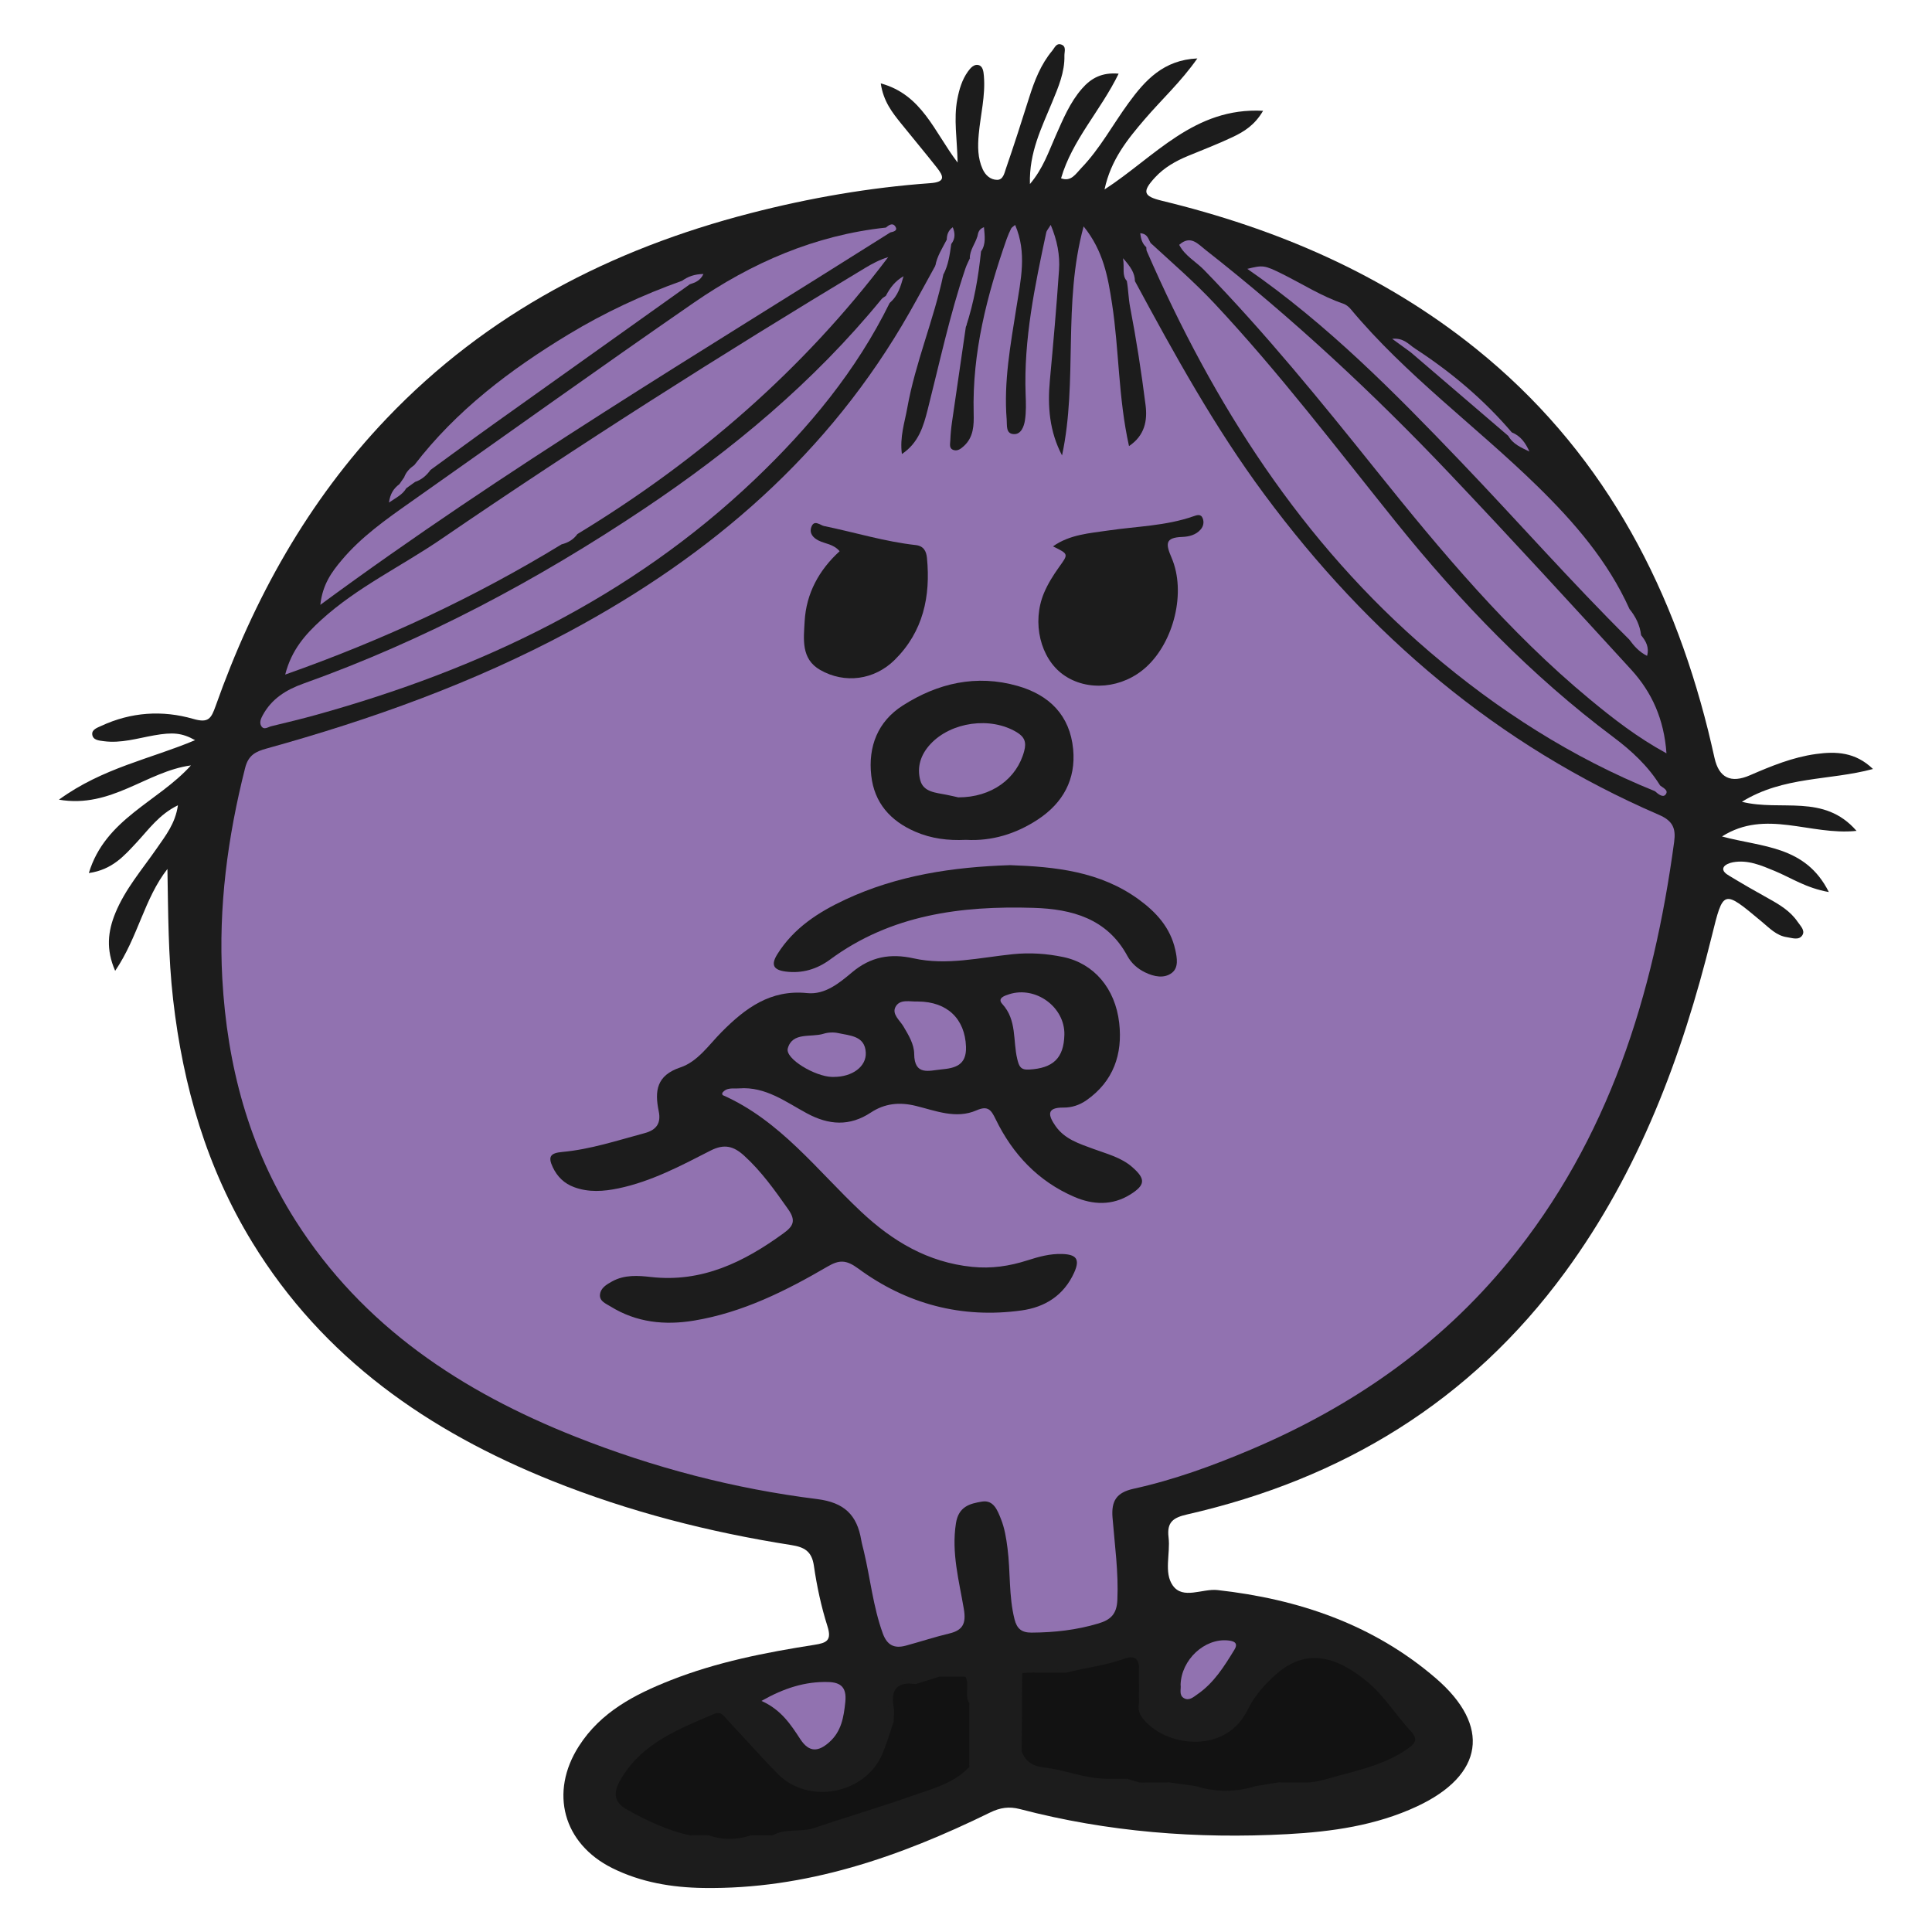 <?xml version="1.0" encoding="UTF-8"?>
<svg id="Layer_1" data-name="Layer 1" xmlns="http://www.w3.org/2000/svg" viewBox="0 0 512 512">
  <defs>
    <style>
      .cls-1 {
        fill: #9172b0;
      }

      .cls-2 {
        fill: #1c1c1c;
      }

      .cls-3 {
        fill: #121212;
      }
    </style>
  </defs>
  <g id="tCgEFo">
    <g>
      <path class="cls-2" d="M44.4,230.25c-6.18,7.87-7.79,18.07-13.88,27.03-2.49-5.68-1.93-10.46.04-15.29,2.62-6.4,7.13-11.58,11-17.18,2.31-3.34,4.92-6.59,5.59-11.4-4.98,2.42-7.74,6.41-10.96,9.87-3.28,3.51-6.42,7.2-12.65,8.09,4.37-14.43,18.31-18.81,27.06-28.53-11.8,1.59-21.07,11.47-34.98,9.08,11.59-8.44,24.33-10.81,36.08-15.77-3.46-1.94-5.9-2.15-10.88-1.27-4.41.78-8.76,2.15-13.32,1.54-1.23-.17-2.93-.25-3.06-1.84-.1-1.26,1.39-1.75,2.41-2.22,7.87-3.65,16.16-4.21,24.34-1.85,4.03,1.16,4.75-.02,5.97-3.45,10.05-28.36,24.39-54.23,45.3-76.16,26.63-27.91,59.44-44.86,96.42-54.4,15.65-4.04,31.54-6.8,47.66-7.96,4.13-.3,3.53-1.84,1.75-4.11-3.09-3.92-6.3-7.74-9.43-11.63-2.38-2.95-4.75-5.92-5.45-10.7,10.96,2.98,14.14,12.81,20.37,20.98-.13-6.3-1.08-11.52-.09-16.73.51-2.66,1.23-5.16,2.8-7.37.69-.97,1.64-2.05,2.82-1.74,1.2.31,1.33,1.77,1.43,2.91.44,5.2-.89,10.26-1.36,15.39-.29,3.21-.31,6.32,1.03,9.28.73,1.61,2.06,2.82,3.82,2.84,1.63.02,1.94-1.8,2.33-2.92,2.17-6.27,4.19-12.6,6.19-18.93,1.41-4.46,3.09-8.78,6.13-12.41.6-.72,1.02-1.97,2.23-1.64,1.59.44.95,1.92.97,2.95.11,4.45-1.63,8.43-3.28,12.44-2.75,6.69-6.1,13.21-5.86,21.62,3.53-4.17,4.95-8.58,6.8-12.73,1.96-4.41,3.78-8.87,7.01-12.57,2.4-2.75,5.25-4.34,9.7-3.95-4.8,9.85-12.3,17.54-15.26,27.73,2.67,1,3.9-1.2,5.3-2.65,5.01-5.18,8.39-11.57,12.61-17.34,4.38-6,9.25-11.38,18.21-11.78-4.33,6.19-9.47,10.89-13.96,16.13-4.53,5.3-8.95,10.68-10.64,18.6,13.32-8.63,23.74-21.84,42.02-20.85-2.24,3.83-5.07,5.53-8,6.93-3.89,1.85-7.93,3.39-11.92,5.04-3.26,1.35-6.29,3.07-8.7,5.68-3.5,3.79-3.15,4.99,1.8,6.19,30.4,7.37,58.63,19.42,83.18,39.16,32.71,26.3,51.57,61.09,61.58,101.24.6,2.42,1.15,4.85,1.7,7.28q1.78,7.88,9.39,4.57c5.65-2.45,11.35-4.79,17.49-5.63,5.28-.73,10.43-.55,15.11,3.97-11.59,3.12-23.67,1.85-34.74,8.69,10.41,2.62,21.71-2.27,30.38,7.71-12.36,1.29-24.01-5.89-35.66,1.48,10.66,2.89,22.13,2.37,28.32,14.73-6.05-1.06-10.03-3.8-14.36-5.59-3.55-1.47-7.08-3.02-11.05-2.3-.9.16-2.13.64-2.46,1.32-.5,1.04.72,1.8,1.51,2.28,3.41,2.07,6.86,4.06,10.35,5.99,2.93,1.62,5.79,3.33,7.72,6.16.72,1.06,2.06,2.29,1.29,3.55-.9,1.48-2.72.75-4.11.55-2.78-.4-4.65-2.44-6.68-4.12-10.27-8.58-10.16-8.57-13.25,3.93-7.87,31.85-19.25,62.19-38.84,88.94-25.13,34.31-59.1,54.86-100.18,64.23-3.73.85-5.41,2.06-4.92,6.08.52,4.27-1.3,9.32,1.11,12.74,2.7,3.83,7.82.78,11.86,1.22,21.48,2.39,41.25,9.11,57.81,23.33,14.78,12.69,12.74,25.73-4.92,33.99-10.89,5.09-22.62,6.73-34.43,7.37-23.9,1.29-47.56-.56-70.79-6.64-2.92-.76-5.28-.4-7.97.92-23.95,11.73-48.77,20.38-75.91,19.98-8.38-.12-16.58-1.49-24.17-5.26-13.04-6.48-16.71-20.06-8.85-32.34,5.78-9.03,14.74-13.67,24.29-17.44,12.28-4.85,25.16-7.37,38.14-9.4,3.19-.5,4.64-1.13,3.43-4.93-1.65-5.2-2.81-10.61-3.59-16.02-.56-3.86-2.52-4.94-6.02-5.49-21.72-3.41-42.93-8.83-63.37-17.02-32.75-13.13-60.62-32.45-79.41-63.14-12.11-19.78-18.39-41.48-21.01-64.38-1.31-11.45-1.3-22.93-1.51-34.61Z"/>
      <path class="cls-1" d="M250,72.76c-2.52,11.98-7.42,23.32-9.57,35.39-.69,3.86-2.02,7.67-1.42,12.17,4.47-2.97,5.74-7.45,6.85-11.83,3.17-12.5,5.86-25.12,9.99-37.36.31-.92.77-1.78,1.17-2.67,2.18-.7,2.62-.5,2.25,1.52-.61,3.35-1.43,6.67-2.14,10-.47,2.23-.57,4.52-1.18,6.71-1.22,8.37-2.45,16.73-3.65,25.1-.24,1.64-.4,3.31-.46,4.96-.03.91-.41,2.12.9,2.52,1.08.32,1.92-.37,2.66-1.03,2.64-2.38,2.71-5.56,2.63-8.76-.41-16.03,3.52-31.23,8.76-46.18.33-.94.74-1.85,1.18-2.75.13-.26.46-.43,1.05-.94,3.19,7.39,1.47,14.67.34,21.87-1.55,9.85-3.39,19.65-2.58,29.7.13,1.56-.3,3.81,1.95,3.87,1.88.05,2.63-2.04,2.88-3.6.36-2.28.28-4.64.19-6.97-.53-14.58,2.45-28.71,5.46-42.84.13-.59.63-1.1,1.19-2.04,1.72,4.1,2.47,8.01,2.2,11.98-.66,9.77-1.53,19.53-2.43,29.29-.64,6.87-.09,13.5,3.23,19.82,4.22-19.69.13-40.18,5.72-60.69,5.27,6.51,6.46,13.51,7.53,20.48,1.89,12.29,1.63,24.84,4.5,37.74,4.2-2.82,4.9-6.79,4.39-10.83-1.1-8.72-2.45-17.43-4.11-26.06-.44-2.3-.45-4.59-.86-6.86.71-.56,1.42-.62,2.13,0,10.49,19.43,21.13,38.76,34.33,56.57,27.6,37.27,61.77,66.42,104.56,84.9,3.7,1.6,4.51,3.61,4.03,7.16-5.5,40.67-17.33,78.83-43.85,111.19-18.45,22.51-41.64,38.54-68.27,49.84-10.11,4.29-20.43,8.05-31.16,10.41-4.54,1-5.91,3.26-5.56,7.63.58,7.28,1.62,14.51,1.28,21.88-.17,3.7-1.76,5.22-5.03,6.19-5.8,1.74-11.69,2.39-17.71,2.42-2.63.01-3.88-1.03-4.51-3.54-1.56-6.19-1.05-12.57-1.86-18.83-.34-2.67-.76-5.29-1.74-7.74-.9-2.25-1.93-5.13-5.04-4.61-3.17.53-6.19,1.26-6.89,5.78-1.22,7.84.84,15.21,2.1,22.69.63,3.76-.2,5.62-3.89,6.49-3.87.92-7.66,2.18-11.51,3.22-3.01.81-4.94-.09-6.09-3.27-2.57-7.08-3.29-14.54-5.02-21.79-.23-.97-.51-1.93-.68-2.91-1.12-6.64-4.45-9.97-11.71-10.88-21.99-2.74-43.35-8.34-63.98-16.51-30.22-11.97-56.42-29.25-74.23-57.28-12.42-19.55-18.13-41.18-19.41-64.17-1.05-18.95,1.41-37.46,6.05-55.79.86-3.4,2.76-4.34,5.69-5.15,27.79-7.7,54.83-17.4,80.3-31.06,37.56-20.16,68.84-47.09,90.14-84.61,2.3-4.05,4.5-8.15,6.75-12.22.45-.72,1.15-1.49,1.9-.87.99.82.57,2.06.23,3.16Z"/>
      <path class="cls-1" d="M148.82,144.26c-22.88,13.96-47.01,25.25-73.24,34.51,1.7-6.64,5.43-10.72,9.55-14.48,9.55-8.7,21.27-14.22,31.83-21.45,36.67-25.09,74.17-48.89,112.25-71.8,1.93-1.16,3.92-2.22,6.17-2.9-22.61,29.95-50.42,53.99-82.36,73.39-1.44.84-3.12,1.33-4.2,2.73Z"/>
      <path class="cls-1" d="M304.93,64.4c5.7,5.25,11.56,10.3,16.88,15.98,17.2,18.36,32.38,38.39,48.11,57.95,17.07,21.22,35.8,40.67,57.67,57.04,4.76,3.57,9.19,7.65,12.38,12.83.16,1.1-.22,1.68-1.42,1.46-21.97-8.88-41.67-21.52-59.6-36.84-33.99-29.04-57.35-65.7-75.05-106.3-.13-.29-.08-.66-.12-.99-.31-1.08.16-1.36,1.15-1.12Z"/>
      <path class="cls-3" d="M301.83,451.38c-.49,2.65.97,4.22,2.83,5.88,6.44,5.75,20.53,7.04,25.98-4.16,1.76-3.62,4.68-6.95,7.77-9.6,7.78-6.66,15.62-4.74,24.07,2.3,4.39,3.66,7.51,8.82,11.46,13.05,1.9,2.04,1.06,3.15-.58,4.35-5.73,4.19-12.59,5.75-19.21,7.54-2.66.72-5.51,1.74-8.44,1.63-2.29.67-4.58.72-6.86-.03-2.03.33-4.06.67-6.09,1-5.3.76-10.6.76-15.9,0-2.36-.33-4.73-.67-7.09-1-2.61.77-5.22.72-7.84.03-1.08-.33-2.17-.65-3.25-.98-1.92.64-3.84.68-5.76-.02-5.56-.07-10.72-2.33-16.15-2.96-2.99-.35-4.95-1.47-6-4.23-.6-6.95-.84-13.89.12-20.83,1.04-.04,2.08-.07,3.13-.11,2.88-.64,5.77-.65,8.65,0,5.12-1.29,10.4-1.87,15.41-3.71,1.46-.54,3.47-.68,3.74,1.87-.81,3.31-.84,6.63.02,9.94Z"/>
      <path class="cls-1" d="M312.5,64.88c3-2.68,4.94-.25,6.95,1.32,23.08,18.11,44.51,38.03,64.68,59.29,16.25,17.13,32.2,34.54,48.14,51.96,5.5,6.01,8.73,13.17,9.36,22.19-7.76-4.23-14.13-9.2-20.35-14.35-21.52-17.82-39.32-39.13-56.71-60.82-14.56-18.16-29.24-36.23-45.49-52.94-2.16-2.22-5.08-3.72-6.58-6.65Z"/>
      <path class="cls-1" d="M235.78,80.26c-8.83,17.97-21.4,33.11-35.76,46.8-32.96,31.41-72.71,50.28-116.09,62.35-3.99,1.11-8.02,2.08-12.05,3.05-.87.21-1.95,1.12-2.66-.08-.52-.9-.1-1.91.4-2.83,2.36-4.36,6.2-6.75,10.73-8.37,32.12-11.47,61.99-27.39,90.27-46.3,23.46-15.69,45.01-33.64,62.99-55.6.3-.37.78-.6,1.18-.89,1.68-.1,1.84.62,1.01,1.87Z"/>
      <path class="cls-3" d="M256.86,468.3c-4.29,4.48-10.18,5.86-15.7,7.81-8.4,2.95-16.96,5.46-25.39,8.32-3.6,1.22-7.57,0-10.99,1.95-1.94.7-3.87.69-5.81,0-3.73,1.26-7.45,1.29-11.17,0-1.62.69-3.23.69-4.85,0-5.93-1.19-11.26-3.8-16.55-6.67-4.39-2.38-3.64-5.31-1.64-8.6,5.63-9.27,15.16-12.91,24.46-16.9,1.99-.85,2.74.76,3.67,1.74,4.46,4.68,8.7,9.57,13.25,14.17,8.19,8.28,23.28,5.3,27.75-5.43,1.14-2.74,1.97-5.6,2.94-8.41-.82-1.53-.41-3.19-.42-4.79-.05-6.04-.02-6.04,6.28-5.2,2.1-.66,4.2-1.31,6.3-1.97,2.29-.64,4.58-.72,6.87.04,1.16,2.23-.34,4.84,1.02,7.04.77,5.64.76,11.28,0,16.92Z"/>
      <path class="cls-1" d="M235.99,61.57c-50.56,31.95-101.98,62.56-151.1,98.72.59-5.43,3.03-8.71,5.63-11.81,5.18-6.18,11.71-10.78,18.25-15.39,25.01-17.61,49.87-35.45,75.04-52.83,15.35-10.6,32.17-17.94,50.98-19.95,1.04-.2,1.38.28,1.21,1.25Z"/>
      <path class="cls-1" d="M431.74,169.45c-15.34-15.21-29.62-31.43-44.55-47.03-17.59-18.38-35.44-36.49-56.64-51.17,4.13-1,4.45-1.04,9.28,1.36,5.35,2.66,10.4,5.91,16.11,7.85.74.25,1.48.81,1.98,1.42,14.67,17.6,33.25,31.07,49.52,46.98,9.76,9.55,18.68,19.85,24.38,32.51.87,2.4,1.84,4.76,3.1,6.99l-.02-.03c.27.62.58,1.32-.06,1.81-1.25.97-2.1-.27-3.1-.69Z"/>
      <path class="cls-1" d="M182.8,75.35c-17.41,12.4-34.83,24.79-52.23,37.21-5.53,3.95-10.99,7.99-16.48,11.98-1.62.72-2.93,1.85-4.08,3.17-.78.56-1.56,1.12-2.34,1.68-1.27.78-2.01.65-1.84-1.06.43-.62.85-1.23,1.28-1.85,1.09-.92,2.26-1.77,2.69-3.23,11.13-14.49,25.4-25.28,40.87-34.64,9.54-5.77,19.6-10.47,30.11-14.21,1.03-.44,2.07-.91,2.02.95Z"/>
      <path class="cls-1" d="M201.79,450.76c6.02-3.41,11.59-5.17,17.68-5.01,3.33.09,4.94,1.41,4.55,5.25-.42,4.1-1.05,7.87-4.28,10.72-2.83,2.5-5.27,2.81-7.65-.82-2.52-3.86-5.07-7.81-10.3-10.14Z"/>
      <path class="cls-1" d="M312.87,446.48c.18-6.62,6.33-12.35,12.52-11.75,1.48.14,2.89.57,1.75,2.44-2.69,4.4-5.42,8.81-9.79,11.82-1.05.72-2.23,1.85-3.61,1.03-1.38-.81-.69-2.4-.87-3.55Z"/>
      <path class="cls-1" d="M399.72,115.52c-8.61-7.38-17.23-14.76-25.84-22.14-.27-.93-.02-1.37,1.02-1.07,9.61,6.24,18.3,13.55,25.75,22.29.17.79.02,1.26-.93.92Z"/>
      <path class="cls-1" d="M255.95,86.7c-.54-5.3,1.4-10.21,2.36-15.28.2-1.04,2.33-3.42-1.3-2.96-.03-2.19,1.44-3.86,2.01-5.84,2.45.84,1.05,2.59.96,4.03-.7,6.81-1.86,13.53-4.03,20.04Z"/>
      <path class="cls-2" d="M270.89,443.37c-.04,6.95-.08,13.89-.12,20.83-1.99-7.24-.59-14.6-.73-21.9,0-.19.55-.6.67-.55.83.41.18,1.06.18,1.61Z"/>
      <path class="cls-1" d="M250,72.76c-.44-1.01.67-3.47-2.13-2.29.44-2.57,1.87-4.71,3.03-6.96,1.01-.23,1.46.1,1.19,1.17-.39,2.77-.75,5.56-2.09,8.08Z"/>
      <path class="cls-2" d="M256.86,468.3c0-5.64,0-11.28,0-16.92,1.65,5.64,1.54,11.28,0,16.92Z"/>
      <path class="cls-2" d="M242.67,446.27c-4.68-.63-6.71,1.23-5.85,6.04.23,1.28,0,2.64-.01,3.96-1.93-2.89-1.46-6.33-.64-9.08,1-3.37,4.08-2.05,6.5-.92Z"/>
      <path class="cls-3" d="M316.87,473.36c5.3,0,10.6,0,15.9,0-5.3,1.61-10.6,1.61-15.9,0Z"/>
      <path class="cls-1" d="M235.78,80.26c0-.81-.26-1.47-1.01-1.87,1.07-2.09,2.45-3.92,4.68-5.19-.75,2.58-1.41,5.19-3.68,7.06Z"/>
      <path class="cls-1" d="M431.74,169.45c1.08-.3,2.89,1.48,3.15-1.12,1.3,1.55,2.22,3.21,1.6,5.48-2.09-1.04-3.49-2.63-4.75-4.37Z"/>
      <path class="cls-1" d="M399.72,115.52c.31-.31.62-.61.93-.92,2.37.92,3.65,2.84,4.67,5.07-2.14-1.05-4.36-1.93-5.6-4.15Z"/>
      <path class="cls-1" d="M300.77,74.48c-.71,0-1.42,0-2.13,0-1.39-1.54-.58-3.33-1.03-6.05,2.06,2.32,3.11,3.91,3.16,6.04Z"/>
      <path class="cls-1" d="M105.83,128.33c.38.76,1.04,1.04,1.84,1.06-1,1.72-2.7,2.5-4.59,3.79.32-2.36,1.27-3.76,2.75-4.86Z"/>
      <path class="cls-3" d="M301.83,451.38c-1.59-3.31-1.57-6.63-.02-9.94,0,3.31.01,6.63.02,9.94Z"/>
      <path class="cls-1" d="M434.91,168.36c-2.07-1.87-3.12-4.19-3.1-6.99,1.67,2.05,2.8,4.34,3.1,6.99Z"/>
      <path class="cls-1" d="M374.9,92.31c-.34.36-.68.71-1.02,1.07-1.45-1.06-2.91-2.12-4.93-3.59,3.01-.31,4.34,1.44,5.95,2.52Z"/>
      <path class="cls-2" d="M282.66,443.27c-2.88,0-5.77,0-8.65,0,2.89-1.49,5.77-1.44,8.65,0Z"/>
      <path class="cls-1" d="M182.8,75.35c-.67-.32-1.34-.63-2.02-.95,1.57-1.13,3.3-1.75,5.64-1.79-.82,1.79-2.22,2.27-3.63,2.74Z"/>
      <path class="cls-1" d="M259.99,66.65c-.39-1.33.38-2.93-.96-4.04.2-.9.31-1.86,1.73-2.41.18,2.31.59,4.44-.77,6.44Z"/>
      <path class="cls-2" d="M301.94,472.39c2.61-.01,5.23-.02,7.84-.03-2.61,1.59-5.22,1.55-7.84.03Z"/>
      <path class="cls-2" d="M255.84,444.34c-2.29-.01-4.58-.03-6.87-.04,2.3-1.51,4.59-1.52,6.87.04Z"/>
      <path class="cls-1" d="M304.93,64.4c-.38.37-.77.75-1.15,1.12-1.09-.98-1.43-2.22-1.61-3.71,1.99.13,2.14,1.58,2.76,2.58Z"/>
      <path class="cls-2" d="M338.86,472.36c2.29,0,4.57.02,6.86.02-2.29,1.53-4.58,1.55-6.86-.02Z"/>
      <path class="cls-1" d="M252.09,64.67c-.4-.39-.79-.78-1.19-1.17.03-1.3.4-2.43,1.59-3.28.67,1.62.67,3.08-.4,4.44Z"/>
      <path class="cls-1" d="M148.82,144.26c.56-2.21,2.29-2.6,4.2-2.73-1.04,1.47-2.49,2.3-4.2,2.73Z"/>
      <path class="cls-1" d="M110.01,127.71c.64-1.99,1.86-3.22,4.08-3.17-1.05,1.46-2.35,2.59-4.08,3.17Z"/>
      <path class="cls-2" d="M292.93,471.39c1.92,0,3.84.02,5.76.02-1.93,1.46-3.85,1.49-5.76-.02Z"/>
      <path class="cls-2" d="M198.97,486.38c1.94,0,3.88,0,5.81,0-1.94,1.52-3.87,1.49-5.81,0Z"/>
      <path class="cls-1" d="M438.55,209.65c.47-.49.95-.97,1.42-1.46.84.64,2.38,1.3,1.37,2.44-.71.8-1.97-.24-2.79-.98Z"/>
      <path class="cls-1" d="M109.8,123.25c.13,1.93-.8,2.98-2.69,3.23.51-1.4,1.5-2.4,2.69-3.23Z"/>
      <path class="cls-2" d="M182.95,486.37c1.62,0,3.23,0,4.85,0-1.62,1.39-3.23,1.48-4.85,0Z"/>
      <path class="cls-1" d="M235.99,61.57c-.4-.42-.8-.84-1.21-1.25.87-.8,1.94-1.42,2.62-.07.44.88-.64,1.18-1.41,1.33Z"/>
      <path class="cls-2" d="M191.39,289.73c.04.17.03.44.12.48,15.26,6.74,25.04,19.97,36.73,30.94,8.3,7.78,17.62,13.38,29.36,14.58,5.17.53,9.92-.2,14.67-1.72,3.03-.97,6.01-1.8,9.25-1.69,3.59.13,4.8,1.27,3.15,4.92-2.77,6.12-7.8,9.19-13.95,10.04-15.85,2.2-30.45-1.67-43.27-11.1-3.2-2.35-5.03-2.34-8.12-.54-11.09,6.47-22.54,12.2-35.39,14.33-7.77,1.29-15.26.52-22.12-3.73-1.23-.76-2.98-1.4-2.82-3.14.17-1.77,1.72-2.69,3.23-3.52,3.28-1.8,6.87-1.55,10.28-1.16,13.54,1.52,24.64-3.96,35.12-11.58,2.55-1.85,3.41-3.3,1.25-6.37-3.56-5.05-7.08-10.03-11.69-14.22-2.78-2.53-5.27-3.18-8.89-1.33-7.82,4-15.63,8.17-24.37,10-3.96.83-7.91,1.12-11.78-.31-2.6-.96-4.45-2.73-5.67-5.31-1.36-2.87-.52-3.74,2.52-4.02,7.47-.68,14.6-3.05,21.81-4.98,3.22-.86,4.41-2.69,3.76-5.82-1.11-5.38-.59-9.49,5.75-11.61,4.6-1.54,7.51-5.94,10.9-9.36,6.28-6.33,12.95-11.33,22.69-10.33,4.75.48,8.52-2.67,11.94-5.54,4.88-4.09,10.08-5.04,16.26-3.67,8.78,1.95,17.57-.21,26.31-1.1,4.58-.47,9.02-.15,13.38.76,8.07,1.69,13.75,8.28,14.8,17.45.95,8.29-1.54,15.51-8.68,20.5-1.77,1.24-3.86,1.97-6.09,1.94-4.67-.06-3.99,2.17-2.11,4.88,2.44,3.51,6.3,4.69,10.04,6.07,3.57,1.32,7.36,2.24,10.32,4.84,3.58,3.13,3.45,4.74-.52,7.23-4.81,3.01-9.94,2.76-14.84.65-9.57-4.12-16.35-11.3-20.86-20.59-1.19-2.45-2.02-3.68-5.07-2.35-5.43,2.38-10.84.1-16.09-1.18-4.36-1.07-8.26-.65-11.91,1.76-5.63,3.72-11.14,3.34-16.92.23-5.65-3.04-10.98-7.15-17.96-6.63-1.59.12-3.39-.38-4.55,1.29Z"/>
      <path class="cls-2" d="M255.98,222.57c-4.78.23-9.17-.33-13.39-2.15-6.62-2.85-10.89-7.65-11.7-14.89-.86-7.69,1.73-14.32,8.32-18.54,9.31-5.96,19.52-8.32,30.44-5.22,8.45,2.4,13.9,7.81,14.75,16.81.75,7.99-2.73,14.23-9.33,18.58-5.82,3.84-12.28,5.8-19.09,5.41Z"/>
      <path class="cls-2" d="M267.61,229.27c12.06.42,23.9,1.65,34.11,9.05,4.68,3.4,8.44,7.5,9.74,13.38.48,2.17.92,4.71-.89,6.11-2.06,1.59-4.74,1.02-7.09-.11-2-.97-3.65-2.41-4.7-4.34-5.37-9.97-14.77-12.46-24.86-12.77-19.22-.59-37.82,1.8-53.96,13.71-3.43,2.53-7.38,3.74-11.76,3.17-3.2-.42-3.99-1.73-2.19-4.61,4.34-6.93,10.86-11.13,18.02-14.47,13.79-6.43,28.49-8.63,43.57-9.11Z"/>
      <path class="cls-2" d="M279.04,144.8c4.47-3.17,9.72-3.48,14.71-4.22,7.53-1.11,15.21-1.2,22.5-3.75.92-.32,2.01-.75,2.5.58.36.98.17,2.02-.5,2.83-1.26,1.55-3.23,1.99-4.93,2.05-4.68.16-4.38,1.92-2.83,5.55,3.89,9.07.61,22.21-6.71,28.91-6.27,5.74-15.65,6.61-22.02,2.04-6.04-4.33-8.37-13.79-5.1-21.62,1.01-2.41,2.44-4.7,3.97-6.84,2.54-3.54,2.64-3.47-1.59-5.54Z"/>
      <path class="cls-2" d="M222.51,146.08c-1.65-1.93-3.81-1.94-5.56-2.82-1.49-.75-2.52-1.92-1.94-3.58.74-2.09,2.32-.49,3.35-.28,8.11,1.66,16.05,4.13,24.31,5.05,2.17.24,2.81,1.7,2.98,3.39,1,10.22-1,19.57-8.55,27.04-5.39,5.33-13.23,6.39-19.75,2.66-5.14-2.94-4.36-8.26-4.11-12.89.41-7.37,3.81-13.6,9.27-18.57Z"/>
      <path class="cls-1" d="M243.28,265.41c7.82.05,12.44,4.64,12.72,11.96.19,4.98-2.95,5.7-6.55,6.04-3.22.3-7.13,1.74-7.18-4.1-.02-2.61-1.49-4.99-2.85-7.3-.96-1.62-3.14-3.26-2.09-5.19,1.17-2.16,3.85-1.31,5.94-1.41Z"/>
      <path class="cls-1" d="M282.07,274.21c-.14,6.2-2.96,8.88-9.37,9.24-2.24.13-2.65-.88-3.11-2.77-1.19-4.88-.06-10.35-3.97-14.61-1.41-1.54.6-2.2,1.79-2.58,7.07-2.28,14.83,3.41,14.66,10.72Z"/>
      <path class="cls-1" d="M221.01,285.4c-.17,0-.33.01-.5,0-4.53-.11-12.49-4.82-11.74-7.56,1.22-4.42,6.14-2.85,9.46-3.88,1.21-.38,2.66-.45,3.9-.18,3.11.69,7.08.71,7.31,5.14.2,3.78-3.64,6.48-8.44,6.47Z"/>
      <path class="cls-1" d="M253.92,211.3c-.58-.13-1.86-.43-3.16-.69-2.71-.55-6.02-.67-6.87-3.8-.95-3.48.07-6.81,2.68-9.61,5.5-5.92,15.97-7.35,22.9-3.14,2.06,1.25,2.57,2.64,1.96,4.95-1.92,7.32-8.61,12.32-17.51,12.3Z"/>
    </g>
  </g>
</svg>